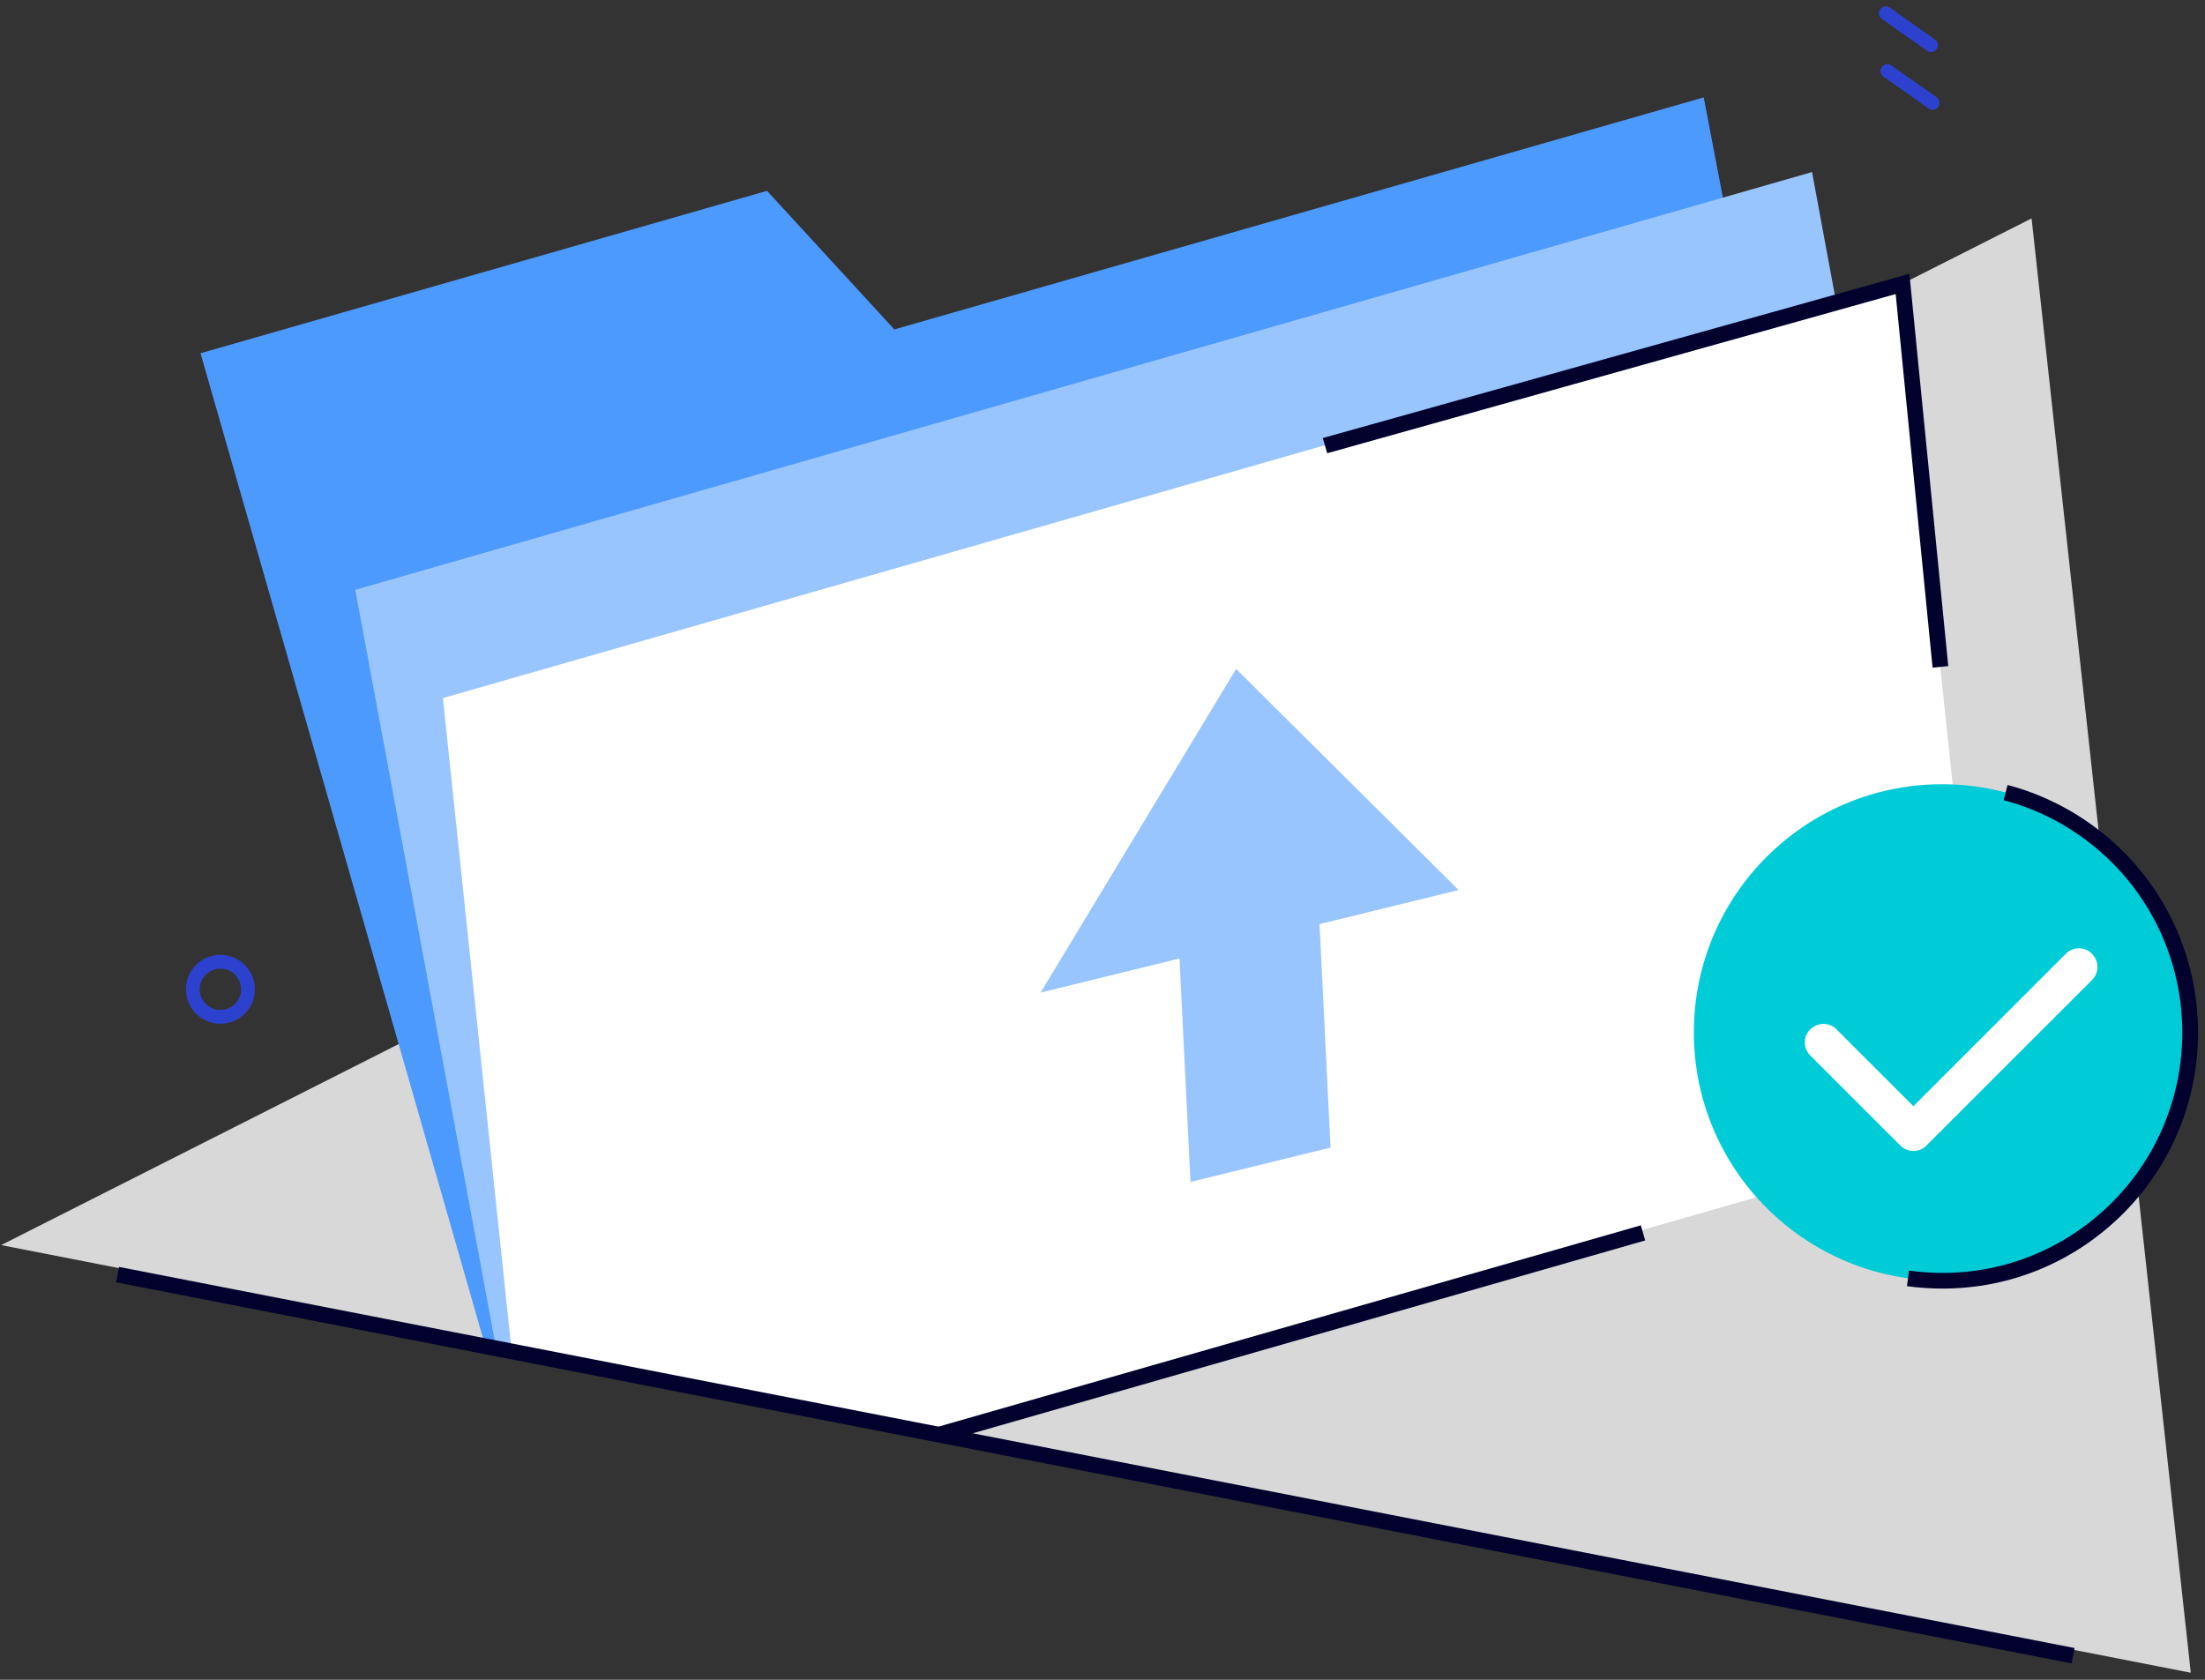 <?xml version="1.0" encoding="UTF-8"?>
<svg width="273px" height="208px" viewBox="0 0 273 208" version="1.1" xmlns="http://www.w3.org/2000/svg" xmlns:xlink="http://www.w3.org/1999/xlink">
    <rect x="0" y="0" width="273" height="208" fill="#333333" stroke="none"/>
    <title>上传成功备份</title>
    <g id="新主题" stroke="none" stroke-width="1" fill="none" fill-rule="evenodd">
        <g id="v2.0插画库" transform="translate(-686, -4353)">
            <g id="上传成功备份" transform="translate(686.14, 4354.642)">
                <g id="分组-111" transform="translate(0, 10.42)">
                    <g id="分组-112" transform="translate(0, 14.983)" fill="#D8D8D8">
                        <path d="M271.1,180.08 L251.39,0 L0,127.13 L271.1,180.08 Z" id="路径"></path>
                    </g>
                    <g id="分组-113" transform="translate(24.686, 0)">
                        <g id="分组-115" fill="#4D9AFF">
                            <path d="M209.61,122.86 L186.11,0 L85.9,28.73 L70.14,11.57 L0,31.68 L35,153.73 L36.44,154.02 L38.43,154.4 L75.91,161.72 L209.61,122.86 Z" id="路径"></path>
                        </g>
                        <g id="分组-116" transform="translate(19.161, 9.244)">
                            <g id="分组-118" fill="#99C5FF">
                                <path d="M0,51.73 L17.28,144.78 L19.27,145.16 L56.75,152.47 L66.74,154.43 L201.85,115.7 L200.99,111.12 L200.16,106.59 L183.27,15.7 L180.36,0 L170.43,2.85 L0,51.73 Z" id="路径"></path>
                            </g>
                            <g id="分组-120" transform="translate(10.851, 13.422)" fill="#FFFFFF">
                                <path d="M45.9,139.05 L55.89,141.01 L61.03,142.02 L62.36,142.28 L148.48,117.58 L191.42,105.26 L180.36,0 L172.42,2.28 L0,51.71 L8.42,131.74 L45.9,139.05 Z" id="路径"></path>
                            </g>
                            <g id="分组-121" transform="translate(84.846, 61.523)" fill="#99C5FF">
                                <path d="M24.21,0 L0,40.08 L17.2,35.86 L18.56,63.53 L35.9,59.27 L34.54,31.6 L51.76,27.38 L24.21,0 Z" id="路径"></path>
                            </g>
                        </g>
                        <g id="分组-122" transform="translate(91.044, 139.665)" fill="#02012D">
                            <path d="M87.45,0.58 L87.28,0 L0,25.02 L1.33,25.28 L4.21,25.85 L4.22,25.85 L87.82,1.87 L87.45,0.58 Z" id="路径"></path>
                        </g>
                    </g>
                    <g id="分组-123" transform="translate(163.632, 21.839)" fill="#02012D">
                        <path d="M77.44,48.58 L72.63,0 L0,20.34 L0.55,22.22 L70.93,2.51 L75.5,48.77 L77.44,48.58 Z" id="路径"></path>
                    </g>
                    <g id="分组-125" transform="translate(209.575, 85.045)">
                        <g id="分组-127" fill="#00CCD7">
                            <path d="M30.73,0 C13.76,0 0,13.76 0,30.73 C0,47.7 13.76,61.46 30.73,61.46 C47.7,61.46 61.46,47.7 61.46,30.73 C61.46,13.76 47.7,0 30.73,0 Z" id="路径"></path>
                        </g>
                        <g id="分组-129" transform="translate(26.384, 0.092)" fill="#02012D">
                            <path d="M0.26,60.13 L0,62.06 C1.48,62.26 2.95,62.36 4.42,62.36 C12.78,62.36 20.74,59.09 26.77,53.07 C39.13,40.71 39.13,20.6 26.77,8.23 C22.79,4.27 17.84,1.42 12.46,0 L11.97,1.88 C17.03,3.21 21.67,5.89 25.39,9.61 C36.99,21.21 36.99,40.1 25.39,51.7 C18.73,58.34 9.58,61.42 0.26,60.13 Z" id="路径"></path>
                        </g>
                        <g id="分组-130" transform="translate(13.737, 20.318)" fill="#FFFFFF">
                            <path d="M0.682,13.273 L11.822,24.413 C12.252,24.843 12.832,25.093 13.443,25.093 C14.053,25.093 14.633,24.863 15.062,24.413 L35.562,3.922 C36.462,3.033 36.443,1.583 35.562,0.682 C34.672,-0.228 33.212,-0.228 32.312,0.682 L13.443,19.552 L3.922,10.033 C3.033,9.133 1.583,9.143 0.682,10.033 C-0.228,10.922 -0.228,12.373 0.682,13.273 Z" id="路径"></path>
                        </g>
                    </g>
                    <g id="分组-131" transform="translate(14.234, 144.817)" fill="#02012D">
                        <path d="M120.268,147.876 L122.208,147.876 L122.208,-98.784 L120.268,-98.784 L120.268,147.876 Z" id="路径" transform="translate(121.238, 24.546) rotate(-78.971) translate(-121.238, -24.546) "></path>
                    </g>
                </g>
                <line x1="239.133" y1="7.152" x2="233.534" y2="11.095" id="路径-8备份" stroke="#2C42CE" stroke-width="1.707" stroke-linecap="round" stroke-linejoin="round" stroke-dasharray="0,0" transform="translate(236.333, 9.123) scale(-1, 1) translate(-236.333, -9.123) "></line>
                <line x1="238.945" y1="0" x2="233.346" y2="3.96" id="路径-9备份" stroke="#2C42CE" stroke-width="1.707" stroke-linecap="round" stroke-linejoin="round" stroke-dasharray="0,0" transform="translate(236.145, 1.98) scale(-1, 1) translate(-236.145, -1.98) "></line>
                <path d="M28.391,117.683 C27.971,117.513 27.511,117.433 27.061,117.443 C26.391,117.463 25.741,117.673 25.191,118.063 C24.641,118.443 24.211,118.983 23.971,119.613 C23.721,120.233 23.671,120.923 23.811,121.573 C23.951,122.233 24.281,122.833 24.761,123.303 C25.241,123.773 25.851,124.083 26.511,124.213 C27.171,124.333 27.851,124.263 28.471,124.003 C29.091,123.743 29.621,123.303 29.991,122.743 C30.361,122.183 30.561,121.533 30.561,120.863 C30.561,120.403 30.471,119.953 30.291,119.533 C30.111,119.113 29.851,118.733 29.531,118.413 C29.201,118.093 28.821,117.843 28.391,117.683 Z" id="路径备份-16" stroke="#2C42CE" stroke-width="1.707" stroke-linecap="round" stroke-linejoin="round" stroke-dasharray="0,0"></path>
            </g>
        </g>
    </g>
</svg>